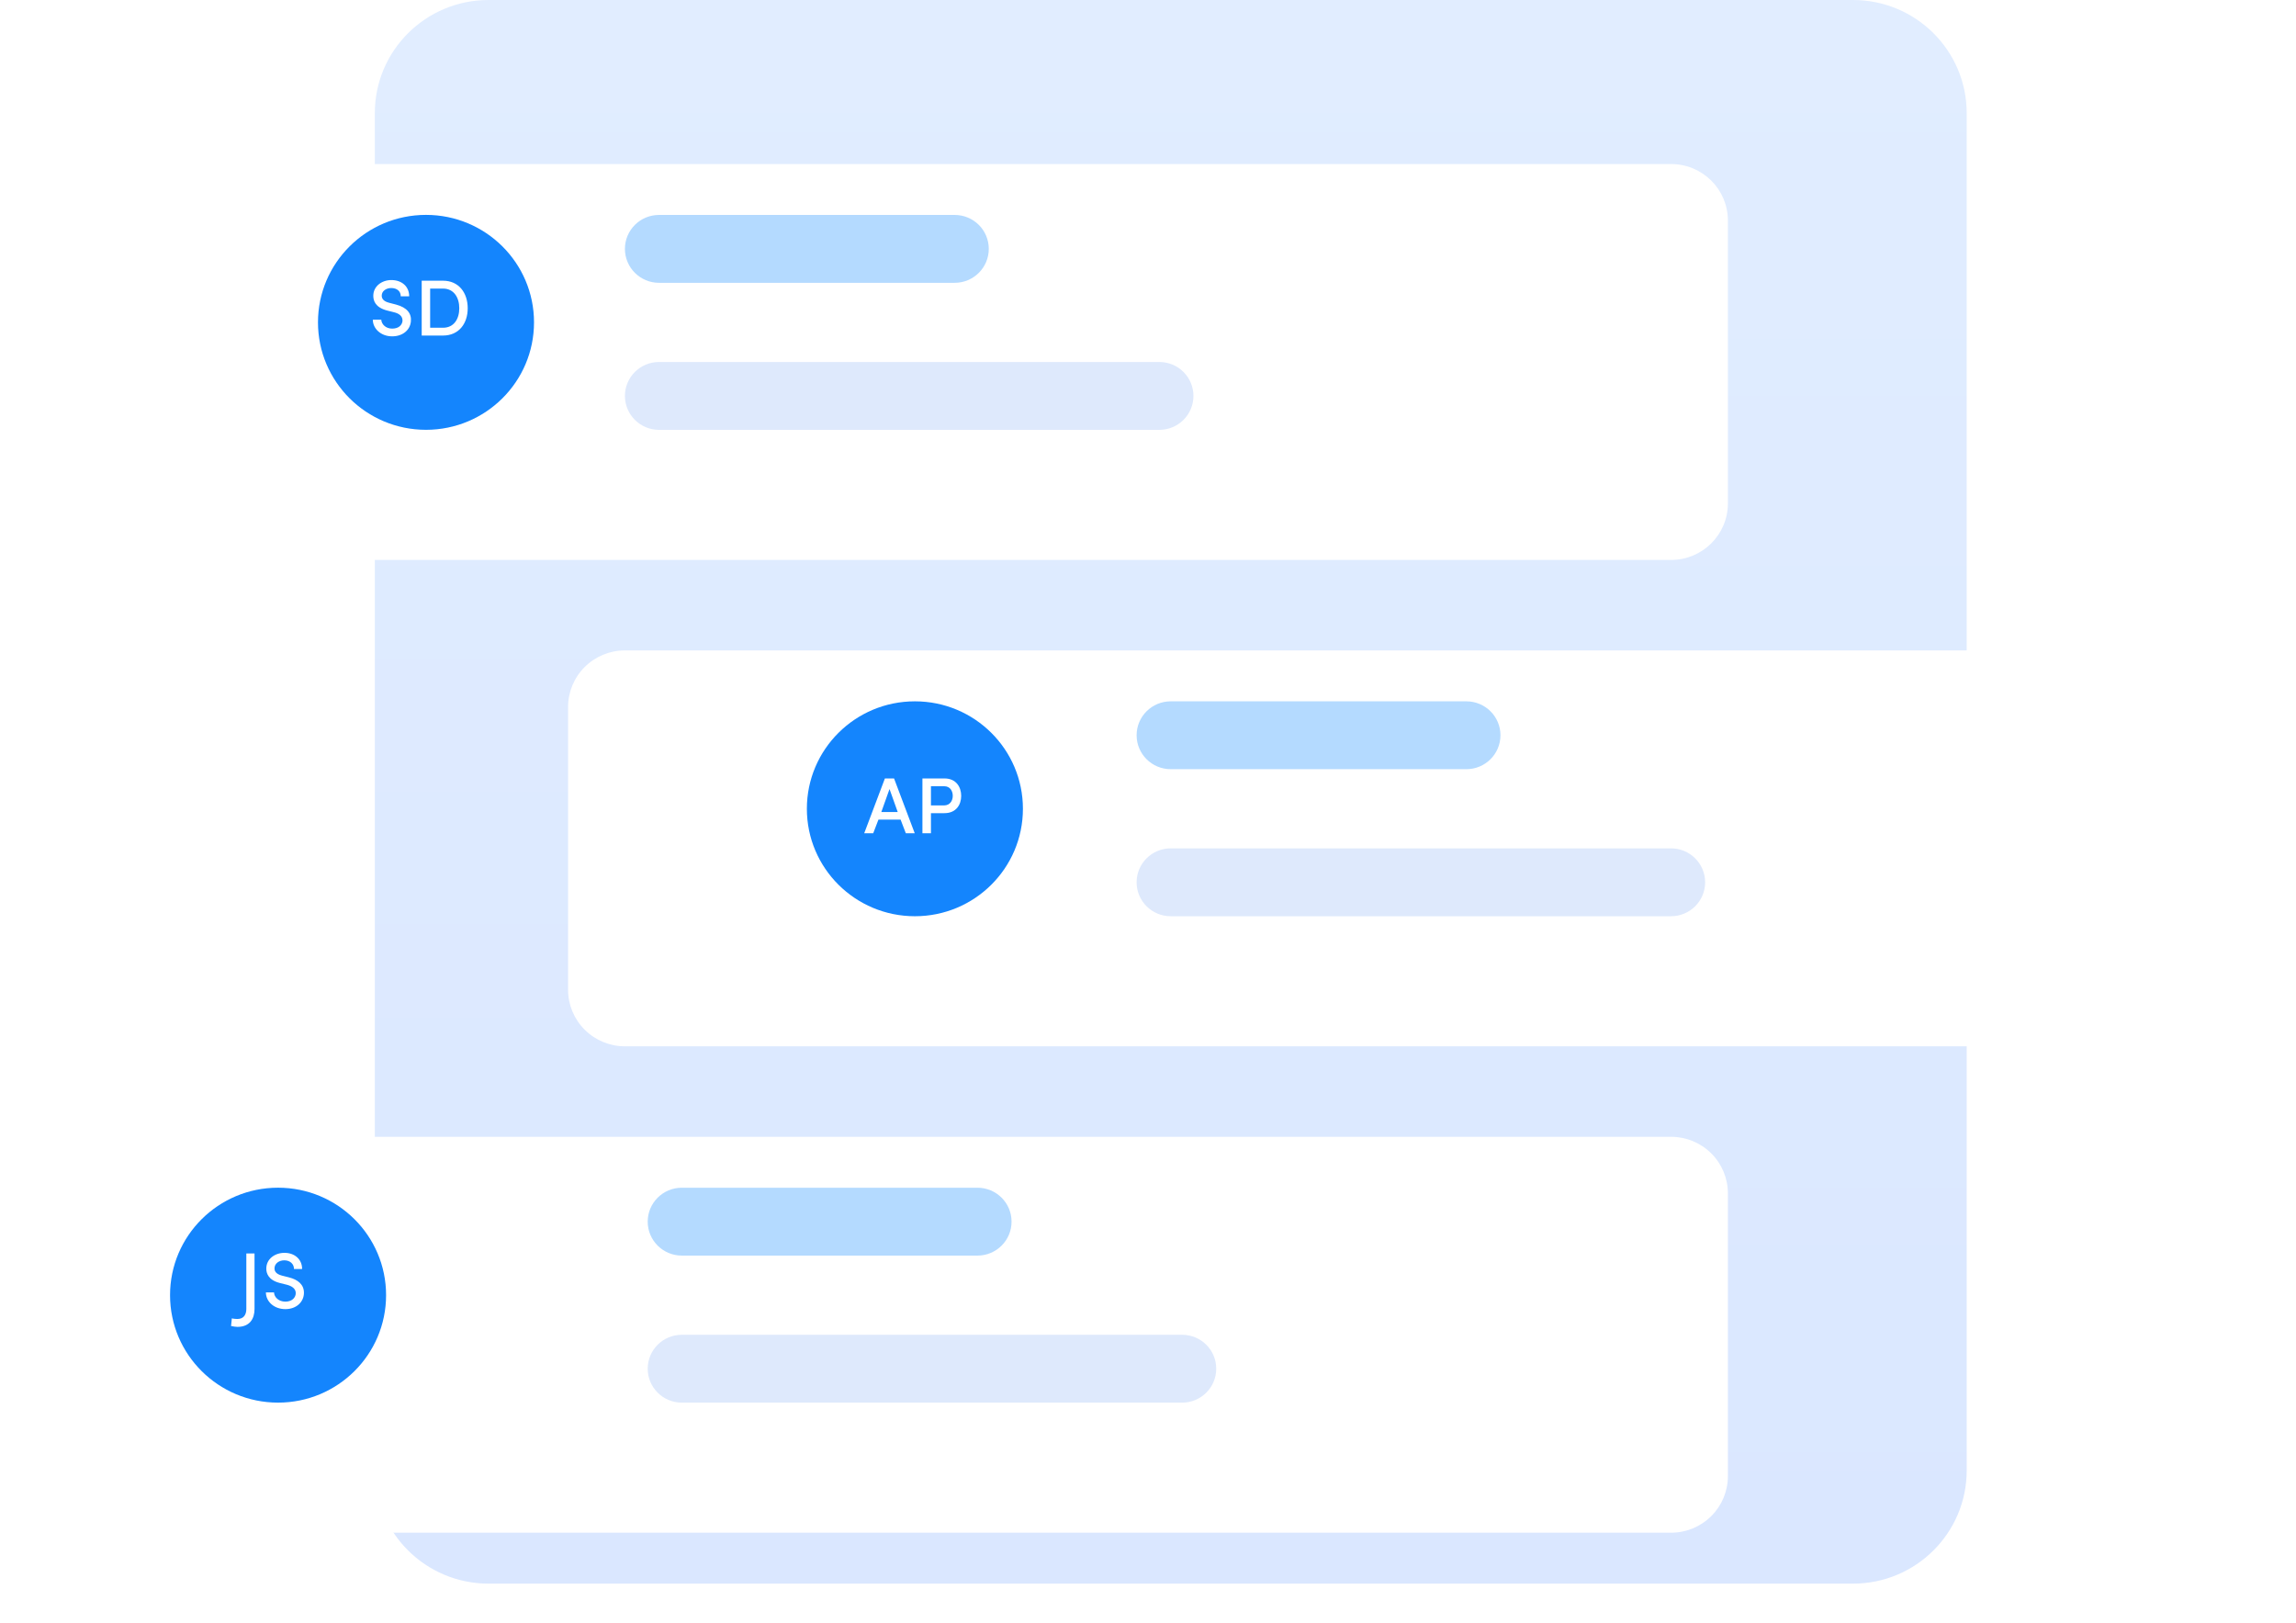<svg width="174" height="123" viewBox="0 0 174 123" fill="none" xmlns="http://www.w3.org/2000/svg">
<path d="M140.427 0H37.023C32.264 0 28.406 3.838 28.406 8.571V111.429C28.406 116.162 32.264 120 37.023 120H140.427C145.186 120 149.044 116.162 149.044 111.429V8.571C149.044 3.838 145.186 0 140.427 0Z" fill="url(#paint0_linear_1416_166477)"/>
<g filter="url(#filter0_d_1416_166477)">
<path d="M47.359 46.285H163.689C164.831 46.285 165.927 46.737 166.735 47.54C167.543 48.344 167.997 49.434 167.997 50.571V71.999C167.997 73.136 167.543 74.226 166.735 75.03C165.927 75.834 164.831 76.285 163.689 76.285H47.359C46.217 76.285 45.121 75.834 44.313 75.03C43.505 74.226 43.051 73.136 43.051 71.999V50.571C43.051 49.434 43.505 48.344 44.313 47.54C45.121 46.737 46.217 46.285 47.359 46.285V46.285Z" fill="white"/>
</g>
<path d="M111.126 53.143H88.722C87.294 53.143 86.137 54.294 86.137 55.714C86.137 57.134 87.294 58.285 88.722 58.285H111.126C112.554 58.285 113.711 57.134 113.711 55.714C113.711 54.294 112.554 53.143 111.126 53.143Z" fill="#B4DAFF"/>
<path d="M126.637 64.285H88.722C87.294 64.285 86.137 65.436 86.137 66.857C86.137 68.277 87.294 69.428 88.722 69.428H126.637C128.064 69.428 129.222 68.277 129.222 66.857C129.222 65.436 128.064 64.285 126.637 64.285Z" fill="#DEE9FC"/>
<path d="M69.335 69.428C73.856 69.428 77.521 65.783 77.521 61.285C77.521 56.788 73.856 53.143 69.335 53.143C64.814 53.143 61.148 56.788 61.148 61.285C61.148 65.783 64.814 69.428 69.335 69.428Z" fill="#1485FD"/>
<path d="M68.648 63.143H69.323L67.755 58.987H67.061L65.493 63.143H66.175L66.573 62.105H68.25L68.648 63.143ZM67.411 59.789L68.033 61.532H66.79L67.411 59.789ZM71.564 59.578C72.016 59.578 72.204 59.958 72.204 60.308C72.204 60.663 71.998 61.031 71.54 61.031H70.551V59.578H71.564ZM69.905 63.143H70.551V61.617H71.576C72.469 61.617 72.843 60.965 72.843 60.308C72.843 59.65 72.469 58.987 71.576 58.987H69.905V63.143Z" fill="white"/>
<g filter="url(#filter1_d_1416_166477)">
<path d="M10.309 83.141H126.638C127.781 83.141 128.877 83.592 129.685 84.396C130.493 85.2 130.947 86.29 130.947 87.426V108.855C130.947 109.992 130.493 111.082 129.685 111.885C128.877 112.689 127.781 113.141 126.638 113.141H10.309C9.166 113.141 8.07 112.689 7.262 111.885C6.454 111.082 6 109.992 6 108.855V87.426C6 86.29 6.454 85.2 7.262 84.396C8.07 83.592 9.166 83.141 10.309 83.141V83.141Z" fill="white"/>
</g>
<path d="M74.075 90H51.671C50.243 90 49.086 91.151 49.086 92.571C49.086 93.992 50.243 95.143 51.671 95.143H74.075C75.503 95.143 76.66 93.992 76.66 92.571C76.66 91.151 75.503 90 74.075 90Z" fill="#B4DAFF"/>
<path d="M89.586 101.143H51.671C50.243 101.143 49.086 102.294 49.086 103.714C49.086 105.134 50.243 106.285 51.671 106.285H89.586C91.014 106.285 92.171 105.134 92.171 103.714C92.171 102.294 91.014 101.143 89.586 101.143Z" fill="#DEE9FC"/>
<path d="M21.073 106.284C25.594 106.284 29.259 102.638 29.259 98.141C29.259 93.644 25.594 89.998 21.073 89.998C16.552 89.998 12.887 93.644 12.887 98.141C12.887 102.638 16.552 106.284 21.073 106.284Z" fill="#1485FD"/>
<path d="M17.992 100.544C18.933 100.544 19.289 99.923 19.289 99.187V94.983H18.668V99.187C18.668 99.597 18.481 99.947 17.992 99.947C17.944 99.947 17.673 99.935 17.57 99.899L17.51 100.478C17.666 100.514 17.878 100.544 17.992 100.544ZM21.629 99.199C22.467 99.199 23.034 98.65 23.034 97.956C23.034 97.347 22.594 96.967 21.894 96.792L21.369 96.66C20.845 96.527 20.802 96.249 20.802 96.117C20.802 95.737 21.152 95.501 21.544 95.501C21.973 95.501 22.28 95.767 22.28 96.159H22.895C22.895 95.405 22.31 94.934 21.562 94.934C20.826 94.934 20.181 95.399 20.181 96.129C20.181 96.473 20.326 96.997 21.212 97.221L21.743 97.353C22.081 97.444 22.413 97.619 22.413 97.987C22.413 98.33 22.123 98.632 21.629 98.632C21.11 98.632 20.778 98.288 20.766 97.932H20.151C20.151 98.602 20.742 99.199 21.629 99.199Z" fill="white"/>
<g filter="url(#filter2_d_1416_166477)">
<path d="M126.638 9.43H10.309C7.929 9.43 6 11.348 6 13.715V35.144C6 37.511 7.929 39.43 10.309 39.43H126.638C129.018 39.43 130.947 37.511 130.947 35.144V13.715C130.947 11.348 129.018 9.43 126.638 9.43Z" fill="white"/>
</g>
<path d="M72.349 16.287H49.944C48.517 16.287 47.359 17.438 47.359 18.858C47.359 20.279 48.517 21.43 49.944 21.43H72.349C73.776 21.43 74.934 20.279 74.934 18.858C74.934 17.438 73.776 16.287 72.349 16.287Z" fill="#B4DAFF"/>
<path d="M87.859 27.43H49.944C48.517 27.43 47.359 28.581 47.359 30.001C47.359 31.421 48.517 32.572 49.944 32.572H87.859C89.287 32.572 90.444 31.421 90.444 30.001C90.444 28.581 89.287 27.43 87.859 27.43Z" fill="#DEE9FC"/>
<path d="M32.284 32.569C36.805 32.569 40.47 28.923 40.47 24.426C40.47 19.929 36.805 16.283 32.284 16.283C27.763 16.283 24.098 19.929 24.098 24.426C24.098 28.923 27.763 32.569 32.284 32.569Z" fill="#1485FD"/>
<path d="M28.253 24.219C28.253 24.895 28.857 25.486 29.719 25.486C30.509 25.486 31.07 25.022 31.137 24.37C31.203 23.767 30.859 23.303 30.015 23.079L29.484 22.941C28.989 22.814 28.929 22.561 28.929 22.398C28.929 22.06 29.261 21.825 29.647 21.825C30.081 21.825 30.371 22.066 30.371 22.452H31.01C31.01 21.692 30.431 21.221 29.659 21.221C28.929 21.221 28.29 21.698 28.29 22.41C28.29 22.778 28.428 23.285 29.321 23.526L29.846 23.658C30.232 23.749 30.528 23.948 30.503 24.334C30.461 24.642 30.208 24.901 29.719 24.901C29.219 24.901 28.911 24.557 28.893 24.219H28.253ZM32.598 21.867H33.575C34.389 21.867 34.806 22.537 34.806 23.357C34.806 24.183 34.389 24.835 33.575 24.835H32.598V21.867ZM33.575 25.426C34.757 25.426 35.445 24.539 35.445 23.357C35.445 22.175 34.757 21.27 33.575 21.27H31.958V25.426H33.575Z" fill="white"/>
<defs>
<filter id="filter0_d_1416_166477" x="37.051" y="43.285" width="136.945" height="42" filterUnits="userSpaceOnUse" color-interpolation-filters="sRGB">
<feFlood flood-opacity="0" result="BackgroundImageFix"/>
<feColorMatrix in="SourceAlpha" type="matrix" values="0 0 0 0 0 0 0 0 0 0 0 0 0 0 0 0 0 0 127 0" result="hardAlpha"/>
<feOffset dy="3"/>
<feGaussianBlur stdDeviation="3"/>
<feColorMatrix type="matrix" values="0 0 0 0 0 0 0 0 0 0 0 0 0 0 0 0 0 0 0.161 0"/>
<feBlend mode="normal" in2="BackgroundImageFix" result="effect1_dropShadow_1416_166477"/>
<feBlend mode="normal" in="SourceGraphic" in2="effect1_dropShadow_1416_166477" result="shape"/>
</filter>
<filter id="filter1_d_1416_166477" x="0" y="80.141" width="136.945" height="42" filterUnits="userSpaceOnUse" color-interpolation-filters="sRGB">
<feFlood flood-opacity="0" result="BackgroundImageFix"/>
<feColorMatrix in="SourceAlpha" type="matrix" values="0 0 0 0 0 0 0 0 0 0 0 0 0 0 0 0 0 0 127 0" result="hardAlpha"/>
<feOffset dy="3"/>
<feGaussianBlur stdDeviation="3"/>
<feColorMatrix type="matrix" values="0 0 0 0 0 0 0 0 0 0 0 0 0 0 0 0 0 0 0.161 0"/>
<feBlend mode="normal" in2="BackgroundImageFix" result="effect1_dropShadow_1416_166477"/>
<feBlend mode="normal" in="SourceGraphic" in2="effect1_dropShadow_1416_166477" result="shape"/>
</filter>
<filter id="filter2_d_1416_166477" x="0" y="6.43" width="136.945" height="42" filterUnits="userSpaceOnUse" color-interpolation-filters="sRGB">
<feFlood flood-opacity="0" result="BackgroundImageFix"/>
<feColorMatrix in="SourceAlpha" type="matrix" values="0 0 0 0 0 0 0 0 0 0 0 0 0 0 0 0 0 0 127 0" result="hardAlpha"/>
<feOffset dy="3"/>
<feGaussianBlur stdDeviation="3"/>
<feColorMatrix type="matrix" values="0 0 0 0 0 0 0 0 0 0 0 0 0 0 0 0 0 0 0.161 0"/>
<feBlend mode="normal" in2="BackgroundImageFix" result="effect1_dropShadow_1416_166477"/>
<feBlend mode="normal" in="SourceGraphic" in2="effect1_dropShadow_1416_166477" result="shape"/>
</filter>
<linearGradient id="paint0_linear_1416_166477" x1="88.725" y1="0" x2="88.725" y2="120" gradientUnits="userSpaceOnUse">
<stop stop-color="#E1EDFF"/>
<stop offset="1" stop-color="#DAE7FF"/>
</linearGradient>
</defs>
</svg>
